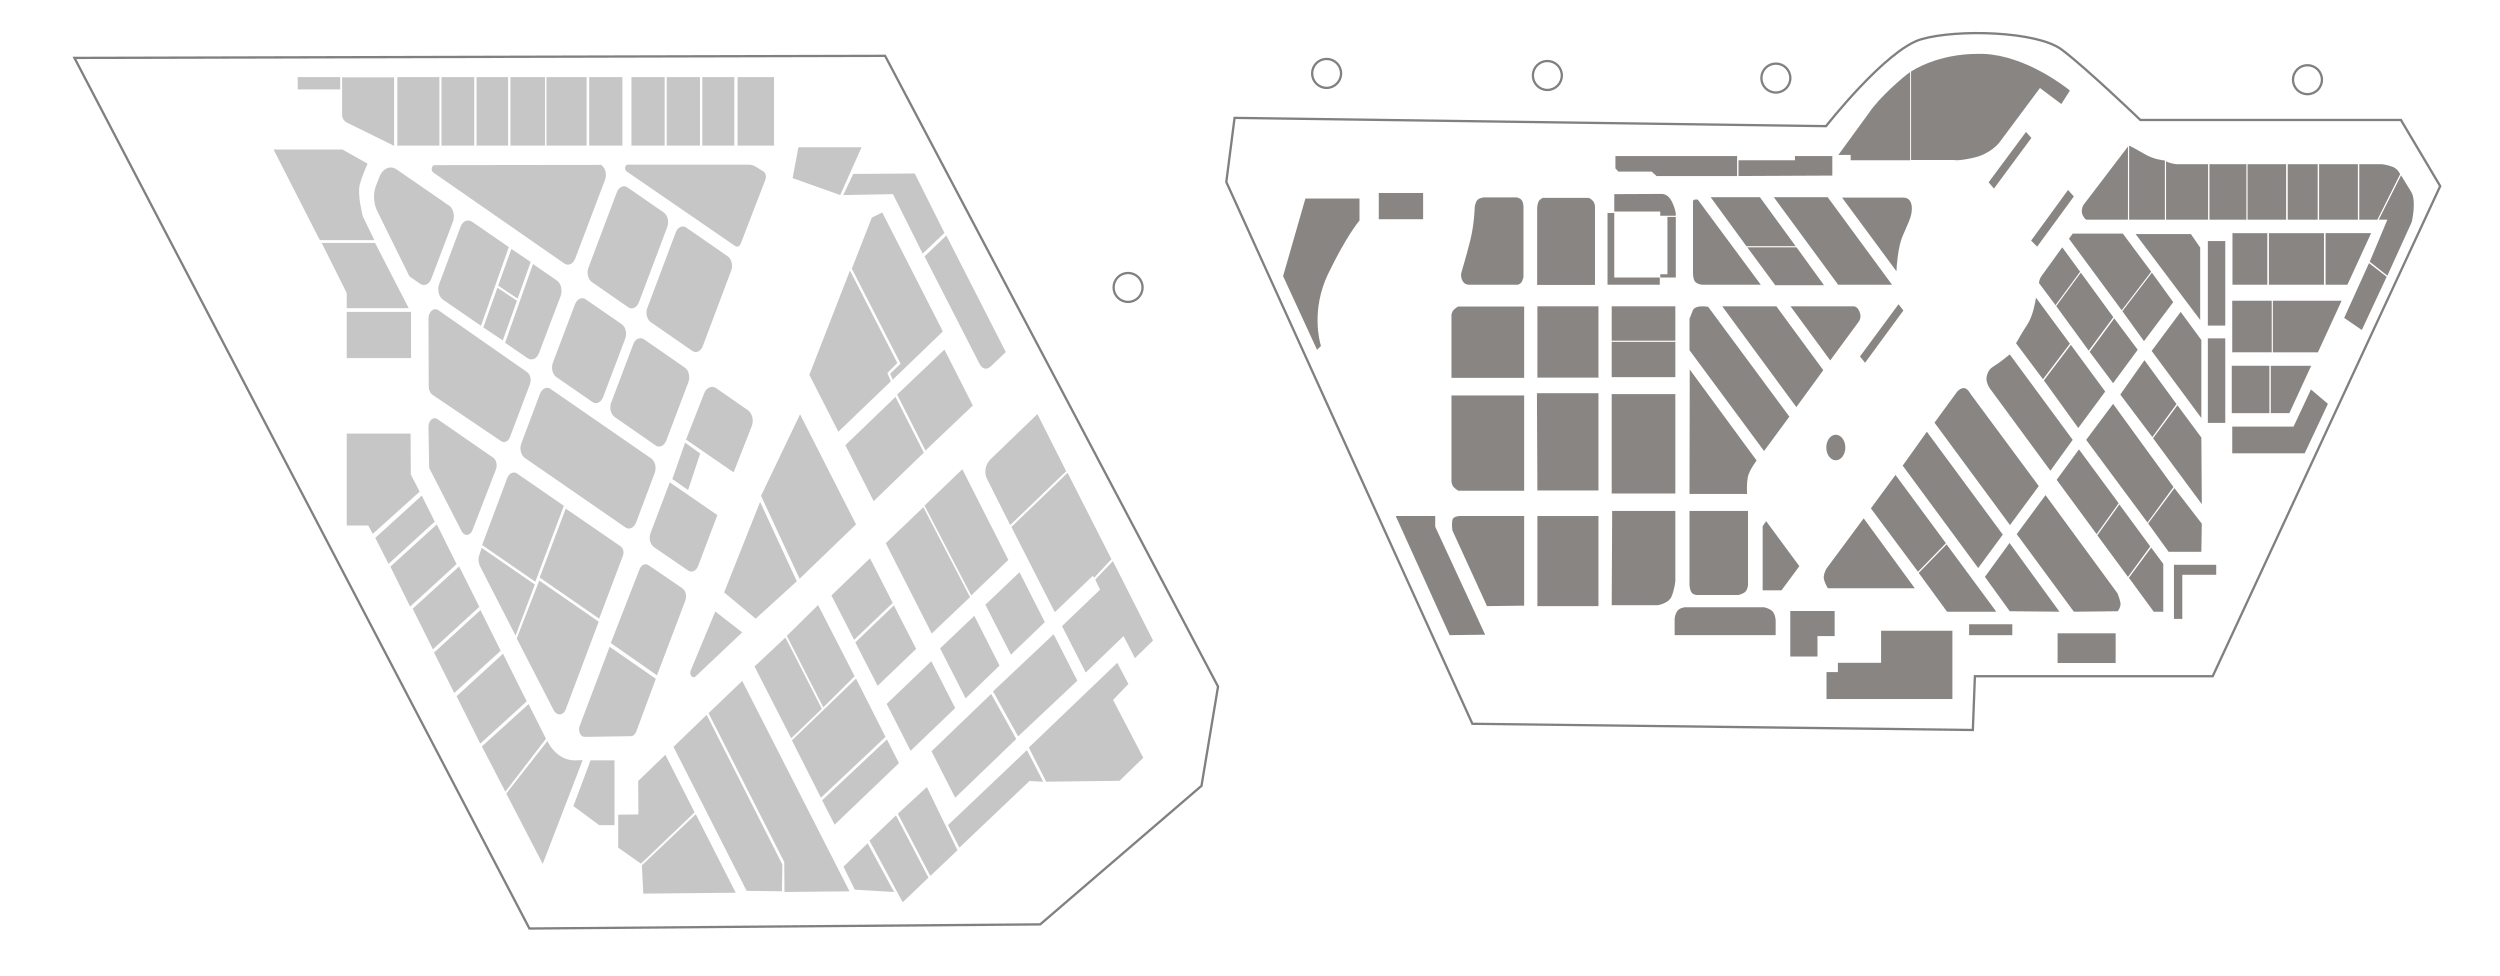 <?xml version="1.0" encoding="UTF-8" standalone="no"?>
<!-- Generator: Adobe Illustrator 26.4.1, SVG Export Plug-In . SVG Version: 6.00 Build 0)  -->

<svg
   version="1.1"
   id="Layer_1"
   x="0px"
   y="0px"
   width="1076.5px"
   height="420.3px"
   viewBox="0 0 1076.5 420.3"
   style="enable-background:new 0 0 1076.5 420.3;"
   xml:space="preserve"
   xmlns="http://www.w3.org/2000/svg"
   xmlns:svg="http://www.w3.org/2000/svg"><defs
   id="defs762" />
<style
   type="text/css"
   id="style423">
	.st0{fill:#C6C6C6;}
	.st1{fill:#898583;}
</style>
<g
   id="shops">
	<path
   class="st0"
   d="M 282.9,290.8 263,276.9 275.4,245.1 c 0.7,-1.9 2.5,-2.7 3.9,-1.7 l 14.5,9.9 c 1.5,1 2,3.4 1.3,5.3 z"
   id="path425" />
	<path
   class="st0"
   d="m 271.7,317 -19.9,0.3 c -1.8,0.1 -3,-2.5 -2.2,-4.7 l 12.9,-34.1 19.9,13.8 -8.5,22.9 c -0.5,1.1 -1.3,1.8 -2.2,1.8 z"
   id="path427" />
	<path
   class="st0"
   d="m 277.3,146.1 17.6,12.2 c 1.7,1.2 2.4,4 1.5,6.3 l -9.5,25.1 c -0.9,2.3 -3,3.3 -4.6,2.1 l -17.6,-12.2 c -1.7,-1.2 -2.4,-4 -1.5,-6.3 l 9.5,-25.1 c 0.8,-2.3 2.9,-3.2 4.6,-2.1 z"
   id="path429" />
	<path
   class="st0"
   d="m 323.7,183.5 -7.8,19.9 -20.5,-14.1 7.8,-19.9 c 1,-2.5 3.2,-3.5 5.1,-2.3 l 13.7,9.5 c 1.9,1.3 2.7,4.4 1.7,6.9 z"
   id="path431" />
	<path
   class="st0"
   d="m 281.6,235.6 c -1.6,-1.1 -2.3,-3.8 -1.5,-6 l 8.3,-21.9 20.5,14.1 -8.3,21.9 c -0.8,2.2 -2.8,3.1 -4.4,1.9 z"
   id="path433" />
	<path
   class="st0"
   d="m 269.2,145.9 -9.5,25.1 c -0.9,2.3 -3,3.3 -4.6,2.1 l -15.5,-10.7 c -1.7,-1.2 -2.4,-4 -1.5,-6.3 l 9.5,-25.1 c 0.9,-2.3 3,-3.3 4.6,-2.1 l 15.5,10.7 c 1.7,1.1 2.4,4 1.5,6.3 z"
   id="path435" />
	<polygon
   class="st0"
   points="161.6,231.6 181.6,213.4 187.2,224.6 167.3,242.8 "
   id="polygon437" />
	<polygon
   class="st0"
   points="168.1,244 188.1,225.8 196.6,242.9 176.6,261.2 "
   id="polygon439" />
	<polygon
   class="st0"
   points="177.7,262.1 197.7,243.9 206.4,261.3 186.4,279.6 "
   id="polygon441" />
	<polygon
   class="st0"
   points="186.9,281 206.9,262.7 215.6,280.2 195.6,298.4 "
   id="polygon443" />
	<polygon
   class="st0"
   points="196.6,299.8 216.6,281.5 226.8,302 206.8,320.2 "
   id="polygon445" />
	<path
   class="st0"
   d="m 195.1,95.3 -9.4,24.8 c -0.9,2.4 -3.1,3.3 -4.8,2.1 L 176.3,119 162.4,90.8 c -1.6,-3.3 -1.8,-7.4 -0.5,-10.8 l 1.5,-3.9 c 1.4,-3.6 4.6,-5 7.3,-3.2 l 22.9,15.8 c 1.6,1.3 2.3,4.2 1.5,6.6 z"
   id="path447" />
	<path
   class="st0"
   d="m 281.9,203.7 -8,21.3 c -0.9,2.3 -3,3.3 -4.6,2.1 L 226,197.2 c -1.7,-1.2 -2.4,-4 -1.5,-6.3 l 8,-21.3 c 0.9,-2.3 3,-3.3 4.6,-2.1 l 43.3,29.9 c 1.7,1.2 2.4,4 1.5,6.3 z"
   id="path449" />
	<path
   class="st0"
   d="m 267.3,235.3 c 1.1,0.8 1.5,2.6 0.9,4.1 l -10.2,27 -25.6,-17.7 11.2,-29.7 z"
   id="path451" />
	<path
   class="st0"
   d="m 238.4,305.8 -15.9,-30.9 9.7,-24.9 25.6,17.7 -14.1,37.5 c -1,3 -3.9,3.2 -5.3,0.6 z"
   id="path453" />
	<path
   class="st0"
   d="m 207.6,234.7 10.8,-28.8 c 0.8,-2.2 2.8,-3.1 4.4,-1.9 l 20,13.8 -12.3,32.7 z"
   id="path455" />
	<path
   class="st0"
   d="m 206.7,243.8 c -0.7,-1.5 -0.9,-3.3 -0.3,-4.8 l 1,-3.1 22.9,15.8 -8.3,22 z"
   id="path457" />
	<path
   class="st0"
   d="m 198.8,228.8 -14,-27.3 -0.3,-17.7 c 0,-2.7 2.1,-4.6 3.9,-3.3 l 24,16.6 c 1.3,0.9 1.8,3.1 1.2,4.9 l -10.2,26.4 c -1,2.4 -3.4,2.6 -4.6,0.4 z"
   id="path459" />
	<path
   class="st0"
   d="m 188.8,133.6 38.1,26.6 c 1.5,1 2,3.3 1.3,5.2 l -8.6,22.8 c -0.7,1.9 -2.5,2.7 -3.9,1.7 L 186.2,170 c -1,-0.7 -1.6,-2.1 -1.6,-3.6 l -0.1,-29.2 c 0,-3 2.3,-5 4.3,-3.6 z"
   id="path461" />
	<path
   class="st0"
   d="m 291,100 c 0.9,-2.3 2.9,-3.1 4.5,-2 l 17.9,12.4 c 1.6,1.1 2.3,3.9 1.5,6 l -12.3,32.7 c -0.9,2.3 -2.9,3.1 -4.5,2 l -17.9,-12.4 c -1.6,-1.1 -2.3,-3.9 -1.5,-6 z"
   id="path463" />
	<path
   class="st0"
   d="m 325.3,71.7 3.4,2.1 c 1,0.6 1.4,2.2 0.9,3.5 L 319,104.8 c -0.5,1.3 -1.6,1.8 -2.5,1.1 L 269.8,73.8 c -1.1,-0.7 -0.7,-2.9 0.5,-2.9 h 52.5 c 0.8,0.1 1.7,0.3 2.5,0.8 z"
   id="path465" />
	<path
   class="st0"
   d="m 285.8,91.5 c 1.7,1.2 2.4,4 1.5,6.3 l -12.2,32.4 c -0.9,2.3 -3,3.3 -4.6,2.1 l -15.6,-10.8 c -1.7,-1.2 -2.4,-4 -1.5,-6.3 l 12.2,-32.4 c 0.9,-2.3 3,-3.3 4.6,-2.1 z"
   id="path467" />
	<path
   class="st0"
   d="m 187.2,71.1 71.7,-0.1 0.5,0.5 c 1.5,1.4 1.9,3.9 1.1,6 l -12.8,33.8 c -0.9,2.4 -3,3.4 -4.8,2.1 L 186.6,74.3 c -1.2,-0.8 -0.8,-3.2 0.6,-3.2 z"
   id="path469" />
	<rect
   x="317.6"
   y="33.2"
   class="st0"
   width="15.7"
   height="29.5"
   id="rect471" />
	<rect
   x="302.4"
   y="33.2"
   class="st0"
   width="13.8"
   height="29.5"
   id="rect473" />
	<rect
   x="287.1"
   y="33.2"
   class="st0"
   width="14.3"
   height="29.5"
   id="rect475" />
	<rect
   x="271.9"
   y="33.2"
   class="st0"
   width="14.3"
   height="29.5"
   id="rect477" />
	<rect
   x="253.7"
   y="33.2"
   class="st0"
   width="14.3"
   height="29.5"
   id="rect479" />
	<rect
   x="235.3"
   y="33.2"
   class="st0"
   width="17.3"
   height="29.5"
   id="rect481" />
	<rect
   x="219.8"
   y="33.2"
   class="st0"
   width="14.9"
   height="29.5"
   id="rect483" />
	<rect
   x="205.2"
   y="33.2"
   class="st0"
   width="13.6"
   height="29.5"
   id="rect485" />
	<rect
   x="190.1"
   y="33.2"
   class="st0"
   width="14.1"
   height="29.5"
   id="rect487" />
	<rect
   x="171.1"
   y="33.2"
   class="st0"
   width="18.1"
   height="29.5"
   id="rect489" />
	<rect
   x="128.2"
   y="33.2"
   class="st0"
   width="18.3"
   height="5.3"
   id="rect491" />
	<path
   class="st0"
   d="M 147.3,49.5 V 33.3 h 22.4 v 0 29.5 L 149.2,52.7 c -1.1,-0.6 -1.9,-1.9 -1.9,-3.2 z"
   id="path493" />
	<path
   class="st0"
   d="m 158.3,70.5 c 0,0 -2.3,4.8 -3.4,9.1 -1.1,4.2 1.3,13.5 1.3,13.5 l 5,10.3 h -23.5 l -19.9,-39 h 29.7 z"
   id="path495" />
	<polygon
   class="st0"
   points="149.3,126.2 138.5,104.6 161.5,104.6 176,132.7 149.3,132.7 "
   id="polygon497" />
	<rect
   x="149.3"
   y="134.3"
   class="st0"
   width="27.7"
   height="19.9"
   id="rect499" />
	<polygon
   class="st0"
   points="160.5,229.9 158.6,226.3 149.3,226.3 149.3,186.7 176.8,186.7 176.9,204.3 180.7,211.7 "
   id="polygon501" />
	<polygon
   class="st0"
   points="258,355.3 246.9,347.1 254.3,327.4 264.6,327.4 264.6,355.3 "
   id="polygon503" />
	<polygon
   class="st0"
   points="207.5,321.4 227.6,303.2 235.1,318.1 217.6,340.9 "
   id="polygon505" />
	<path
   class="st0"
   d="m 247.9,327.4 3,-0.1 -17.2,44.7 -15.7,-30.3 17.7,-22.6 c 2.7,5.4 7.3,8.5 12.2,8.3 z"
   id="path507" />
	<polygon
   class="st0"
   points="286.5,325 299.1,349.8 276,371.9 266.2,365 266.2,350.8 274.9,350.7 274.8,336.3 "
   id="polygon509" />
	<polygon
   class="st0"
   points="276.4,372.6 299.6,350.6 316.8,384.4 277,384.8 "
   id="polygon511" />
	<polygon
   class="st0"
   points="336.7,383.8 321.5,383.6 290,321.6 304.3,307.8 336.9,372.3 "
   id="polygon513" />
	<polygon
   class="st0"
   points="337.8,384.1 337.7,371.2 305.1,307.1 319.6,293.2 365.8,383.8 "
   id="polygon515" />
	<polygon
   class="st0"
   points="368.1,383.1 363.2,373.2 373.6,363.1 385,384.1 "
   id="polygon517" />
	<polygon
   class="st0"
   points="388.7,388.5 374.4,362 385.8,351.1 399.8,377.9 "
   id="polygon519" />
	<polygon
   class="st0"
   points="400.6,377.2 386.6,350.4 399.1,338.9 412.3,366.1 "
   id="polygon521" />
	<polygon
   class="st0"
   points="387.1,328.6 359.4,355.1 354,344.6 381.9,318.4 "
   id="polygon523" />
	<polygon
   class="st0"
   points="381.3,317.3 353.5,343.5 341,318.8 368.6,292.2 "
   id="polygon525" />
	<polygon
   class="st0"
   points="426.8,298.8 437.6,318.2 411.3,343.5 401.1,323.5 "
   id="polygon527" />
	<polygon
   class="st0"
   points="443.3,336.3 413.1,365 408.2,355.3 442.2,323 449.2,336.6 "
   id="polygon529" />
	<polygon
   class="st0"
   points="479.3,301.4 492.3,326.3 482.1,336.2 450.5,336.6 443,321.9 481.1,285.4 485.9,294.5 "
   id="polygon531" />
	<polygon
   class="st0"
   points="353.9,305.2 340.7,317.9 324.9,287 338.2,274.5 "
   id="polygon533" />
	<polygon
   class="st0"
   points="352.3,260.5 352.3,260.6 368,291.2 354.5,304.6 338.8,273.8 "
   id="polygon535" />
	<polygon
   class="st0"
   points="384.4,259.6 367.8,275.5 358,256.4 357.8,256.6 374.6,240.4 375.6,242.3 "
   id="polygon537" />
	<polygon
   class="st0"
   points="368.3,276.6 384.9,260.7 394.5,279.4 377.9,295.3 "
   id="polygon539" />
	<polygon
   class="st0"
   points="411.3,304.9 392.1,323.3 381.8,303.1 401,284.7 "
   id="polygon541" />
	<polygon
   class="st0"
   points="427.6,297.7 453.7,273.1 463.9,293.1 438.4,317.1 "
   id="polygon543" />
	<polygon
   class="st0"
   points="404.8,279.2 419.5,265.2 419.5,265.1 430.4,286.6 415.8,300.7 "
   id="polygon545" />
	<polygon
   class="st0"
   points="424.3,260.4 439,246.4 449.9,267.9 435.3,281.9 "
   id="polygon547" />
	<polygon
   class="st0"
   points="467.5,289.6 457.3,269.6 473.7,253.9 471.6,249.6 479.2,241.6 496.5,275.8 488.7,283.4 483.8,273.9 "
   id="polygon549" />
	<path
   class="st0"
   d="m 423,158.2 c -0.4,-0.3 -0.7,-0.7 -1,-1.1 l -23.9,-46.7 9.4,-9 25.6,50.2 -6.3,6 c -1.4,1.3 -2.7,1.5 -3.8,0.6 z"
   id="path551" />
	<polygon
   class="st0"
   points="367.4,74.9 393.9,74.7 406.7,100.3 397.3,109.2 384.5,83.6 363.1,84 "
   id="polygon553" />
	<polygon
   class="st0"
   points="397.6,218.4 417.7,257.1 401.2,272.8 381.4,233.9 "
   id="polygon555" />
	<polygon
   class="st0"
   points="414.3,202.1 414.4,202.1 434.2,241.1 418.2,256.4 398.1,217.7 "
   id="polygon557" />
	<polygon
   class="st0"
   points="435.5,226.9 459.7,203.6 478.6,240.8 471.1,248.8 470.6,247.9 454.2,263.6 "
   id="polygon559" />
	<path
   class="st0"
   d="m 424.9,206 -0.3,-0.8 c -0.2,-0.7 -0.3,-1.3 -0.3,-2 0,-2.2 0.8,-4.1 2.5,-5.7 l 19.9,-19.2 12.4,24.6 -24.1,23.2 z"
   id="path561" />
	<polygon
   class="st0"
   points="398.5,194 386.3,169.9 406.6,150.6 406.7,150.6 418.9,174.6 "
   id="polygon563" />
	<polygon
   class="st0"
   points="376.2,215.8 364,191.7 385.6,170.9 397.8,194.9 "
   id="polygon565" />
	<polygon
   class="st0"
   points="384.4,163.5 383.3,160.9 387.8,156.6 366.8,115.7 375.4,93.7 379.9,91.5 406,142.7 "
   id="polygon567" />
	<polygon
   class="st0"
   points="383.6,164.2 361,185.9 348.5,161.4 366,116.5 386.4,156.3 382.1,160.6 "
   id="polygon569" />
	<polygon
   class="st0"
   points="371,63.4 361.8,84 341.3,76.7 343.8,63.4 "
   id="polygon571" />
	<polygon
   class="st0"
   points="327.7,213.5 344.5,178.4 368.6,225.8 344.3,249.2 "
   id="polygon573" />
	<polygon
   class="st0"
   points="311.8,255.1 327.3,216.1 343.1,250.3 325.4,266.4 "
   id="polygon575" />
	<polygon
   class="st0"
   points="296.3,211 289.5,206.3 295,190.6 301.5,195.3 "
   id="polygon577" />
	<polygon
   class="st0"
   points="214.5,123 220.2,107.2 228.5,112.8 222.9,128.6 "
   id="polygon579" />
	<polygon
   class="st0"
   points="222.6,129.5 216.5,146.6 208.1,141 214.2,123.9 "
   id="polygon581" />
	<path
   class="st0"
   d="m 239.8,120.8 c 1.8,1.2 2.5,4.3 1.6,6.7 l -9.3,24.5 c -0.9,2.5 -3.1,3.5 -5,2.2 l -9.6,-6.6 12,-33.9 z"
   id="path583" />
	<path
   class="st0"
   d="m 198.3,97.7 c 0.9,-2.5 3.1,-3.5 5,-2.2 l 15.8,10.9 -12,33.9 -16.4,-11.3 c -1.8,-1.3 -2.5,-4.3 -1.6,-6.7 z"
   id="path585" />
	<path
   class="st0"
   d="m 319.6,272.3 -19.9,18.8 c -1.1,1.4 -2.9,-0.1 -2.4,-2.1 L 308,263.3 Z"
   id="path587" />
</g>
<g
   id="grand2">
	<polygon
   class="st1"
   points="748.6,69 748.6,75.8 789,75.6 789,67.2 772.9,67.2 772.9,69 "
   id="polygon590" />
	<polygon
   class="st1"
   points="696.9,73.9 711.2,73.9 713.3,75.8 748,75.8 748,67.2 695.6,67.2 695.6,72.5 "
   id="polygon592" />
	<polygon
   class="st1"
   points="785.4,122.8 773.6,106.5 752.4,106.5 764.4,122.8 "
   id="polygon594" />
	<polygon
   class="st1"
   points="773.2,106 757.8,84.9 736.6,84.9 752,106 "
   id="polygon596" />
	<polygon
   class="st1"
   points="814.7,122.6 787,84.9 763.8,84.9 791.5,122.6 "
   id="polygon598" />
	<path
   class="st1"
   d="m 819.7,85.1 c -0.2,0 -0.3,0 -0.3,0 h -26.2 l 23.4,31.7 c 0.1,-2.5 0.7,-10.5 2.6,-15 0.6,-1.4 1.1,-2.6 1.6,-3.7 1.5,-3.4 2.7,-6 2.4,-9.3 -0.4,-3.4 -2.6,-3.7 -3.5,-3.7 z"
   id="path600" />
	<path
   class="st1"
   d="m 771,131.9 17.1,23.3 12.2,-16.6 c 0.1,-0.1 1.5,-1.9 0.4,-4.4 -0.9,-2.2 -2.2,-2.3 -2.5,-2.3 z"
   id="path602" />
	<polygon
   class="st1"
   points="785.1,159.4 764.9,131.9 741.6,131.9 773.5,175.3 "
   id="polygon604" />
	<path
   class="st1"
   d="m 733.1,131.9 c -1.6,0 -3.6,0.3 -4.2,1.8 -1,2.5 -1.3,3.4 -1.4,3.6 v 13.5 l 32.1,43.4 10.9,-14.8 -34.9,-47.2 c -0.4,-0.2 -1.4,-0.3 -2.5,-0.3 z"
   id="path606" />
	<path
   class="st1"
   d="m 727.5,212.7 h 24.8 c -0.1,-1 -0.2,-4.5 0.3,-7.2 0.6,-2.9 3.2,-6.4 3.8,-7.2 l -28.8,-39.2 z"
   id="path608" />
	<path
   class="st1"
   d="m 727.5,220 v 30.6 c 0,0 -0.2,1.9 0.5,3.8 0.6,1.8 2.6,1.8 2.7,1.8 h 17.9 c 0,0 2.4,-0.5 3.3,-1.8 1,-1.5 0.8,-3.9 0.8,-4 V 220 Z"
   id="path610" />
	<path
   class="st1"
   d="m 694.2,220 -0.2,40.6 h 19.8 c 0,0 4.6,-0.7 5.9,-3.6 1.3,-2.9 1.7,-6.7 1.7,-6.7 V 220 Z"
   id="path612" />
	<rect
   x="662"
   y="222.2"
   class="st1"
   width="26.3"
   height="38.8"
   id="rect614" />
	<path
   class="st1"
   d="m 628.6,222.2 c -0.5,0 -2.8,0.1 -3.2,1.7 -0.4,2 0,4.5 0,4.5 l 14.9,32.6 16,-0.2 v -38.6 z"
   id="path616" />
	<path
   class="st1"
   d="m 625,170.2 v 36.7 c 0,0 -0.1,1.7 1,2.9 1.2,1.2 2,1.5 2,1.5 h 28.3 v -41 H 625 Z"
   id="path618" />
	<polygon
   class="st1"
   points="688.3,211.2 688.3,169.3 661.8,169.3 662,211.2 "
   id="polygon620" />
	<rect
   x="662"
   y="131.9"
   class="st1"
   width="26.3"
   height="30.7"
   id="rect622" />
	<path
   class="st1"
   d="m 628,131.9 c -0.2,0.1 -1.2,0.7 -2,1.5 -0.9,0.9 -1,2.2 -1,2.2 v 27.1 h 31.3 V 132 H 628 Z"
   id="path624" />
	<path
   class="st1"
   d="m 664.7,85.1 c 0,0 -1.7,0.5 -2.2,1.7 -0.4,0.9 -0.6,2.5 -0.6,2.5 v 33.4 h 24.9 V 89.2 c 0,0 0.1,-1.6 -0.9,-2.7 -0.8,-0.9 -1.7,-1.3 -1.9,-1.3 h -19.3 z"
   id="path626" />
	<path
   class="st1"
   d="m 638.5,85.1 c 0,0 -2,0.2 -2.7,1.5 -0.7,1.4 -0.8,2.7 -0.8,2.7 0,0.1 -0.1,6.9 -1.9,14.2 -1.8,7.2 -3.7,13.3 -3.7,13.4 0,0 -0.7,1.6 0.2,3.7 0.8,1.9 2.5,2 2.8,2 h 21.2 c 0,0 1.3,-0.4 1.7,-1.3 0.5,-1 0.7,-2 0.7,-2 V 88.7 c 0,0 -0.1,-1.4 -0.6,-2.3 -0.6,-1 -2,-1.3 -2.2,-1.4 h -14.7 z"
   id="path628" />
	<polygon
   class="st1"
   points="714.7,122.6 714.7,119.5 695.1,119.5 695.1,91.7 692.2,91.7 692.2,122.6 "
   id="polygon630" />
	<polygon
   class="st1"
   points="714.9,118.1 714.9,119.5 721.6,119.5 721.6,93.4 718,93.4 718,118.1 "
   id="polygon632" />
	<path
   class="st1"
   d="m 695.1,83.6 v 7.5 h 19.8 v 1.8 h 6.7 V 92 c 0,0 -0.4,-3.1 -2.1,-5.9 -1.5,-2.5 -3.5,-2.6 -3.9,-2.6 z"
   id="path634" />
	<rect
   x="694"
   y="131.9"
   class="st1"
   width="27.4"
   height="14.8"
   id="rect636" />
	<rect
   x="694"
   y="147.2"
   class="st1"
   width="27.4"
   height="15.2"
   id="rect638" />
	<rect
   x="694"
   y="169.7"
   class="st1"
   width="27.4"
   height="42.8"
   id="rect640" />
	<path
   class="st1"
   d="m 822.4,31.1 c -2.2,1.4 -13.2,10.8 -17.6,17.5 l -13.2,18.1 h 5.3 V 69 h 25.6 V 31.1 Z"
   id="path642" />
	<path
   class="st1"
   d="m 851.5,23.2 c -16.7,0 -27.4,6.8 -28.6,7.6 v 38.1 h 18.5 0.1 c 0,0 0.3,0.1 1.1,0.1 1.1,0 3.3,-0.2 7.3,-1.1 7,-1.5 11,-6.4 11,-6.5 l 17.5,-23.5 9.2,6.9 3.7,-5.8 c -1.9,-1.6 -19,-15 -37.1,-15.8 -1,0 -1.8,0 -2.7,0 0,0 0,0 0,0 z"
   id="shop-g2f1-034" />
	<path
   class="st1"
   d="m 897.1,88.3 c 0,0 -1.3,2.3 -0.3,4.4 1,1.9 1.6,1.9 1.7,1.9 h 17.8 V 63.1 Z"
   id="path646" />
	<path
   class="st1"
   d="m 916.8,94.6 h 15.4 V 69.1 c -1,-0.1 -4.7,-0.4 -8.8,-2.8 -3.6,-2.1 -5.7,-3.2 -6.6,-3.6 z"
   id="path648" />
	<path
   class="st1"
   d="m 932.7,94.6 h 18.1 V 70.7 h -12.9 c 0,0 -0.1,0 -0.4,0 -0.5,0 -1.4,-0.1 -2.6,-0.4 -1.1,-0.3 -1.8,-0.6 -2.2,-0.9 z"
   id="path650" />
	<rect
   x="951.4"
   y="70.7"
   class="st1"
   width="15.9"
   height="23.9"
   id="rect652" />
	<rect
   x="967.8"
   y="70.7"
   class="st1"
   width="16.6"
   height="23.9"
   id="rect654" />
	<rect
   x="985.1"
   y="70.7"
   class="st1"
   width="12.9"
   height="23.9"
   id="rect656" />
	<rect
   x="998.6"
   y="70.7"
   class="st1"
   width="16.7"
   height="23.9"
   id="rect658" />
	<path
   class="st1"
   d="m 1015.9,70.7 v 23.9 h 7.8 l 9.8,-19.6 c -0.2,-0.5 -1.2,-2.4 -3.3,-3.2 -2.4,-0.9 -4.5,-1.1 -4.7,-1.1 z"
   id="path660" />
	<path
   class="st1"
   d="m 1024.3,94.6 h 3.7 l -7.6,18.1 7.6,6 10.5,-23.1 c 0,0 2.2,-9.2 -0.3,-13.1 -2,-3.2 -3.6,-5.9 -4.3,-7 z"
   id="path662" />
	<polygon
   class="st1"
   points="1010.8,122.6 1021,100.4 1001.4,100.4 1001.4,122.6 "
   id="polygon664" />
	<rect
   x="977"
   y="100.4"
   class="st1"
   width="23.7"
   height="22.2"
   id="rect666" />
	<rect
   x="961.3"
   y="100.4"
   class="st1"
   width="15"
   height="22.2"
   id="rect668" />
	<polygon
   class="st1"
   points="998.1,151.7 1008.3,129.5 978.7,129.5 978.7,151.7 "
   id="polygon670" />
	<rect
   x="961.2"
   y="129.5"
   class="st1"
   width="17"
   height="22.2"
   id="rect672" />
	<rect
   x="961"
   y="157.5"
   class="st1"
   width="16.2"
   height="20.4"
   id="rect674" />
	<polygon
   class="st1"
   points="985.8,177.9 995.2,157.5 977.8,157.5 977.8,177.9 "
   id="polygon676" />
	<rect
   x="950.7"
   y="145.7"
   class="st1"
   width="7.5"
   height="36.4"
   id="rect678" />
	<rect
   x="950.7"
   y="103.8"
   class="st1"
   width="7.5"
   height="36.4"
   id="rect680" />
	<polygon
   class="st1"
   points="947.4,106.6 943.4,100.8 919.6,100.8 947.4,137.8 "
   id="polygon682" />
	<polygon
   class="st1"
   points="947.9,146.4 939,134.3 926.5,151.1 947.9,180 "
   id="polygon684" />
	<polygon
   class="st1"
   points="935.8,130.1 926.6,117.4 913.9,134 923.2,146.9 "
   id="polygon686" />
	<polygon
   class="st1"
   points="913.6,133.6 926.3,117 914.1,100.6 892.5,100.6 890.9,102.8 "
   id="polygon688" />
	<polygon
   class="st1"
   points="920.5,150.6 910.4,137.1 899.8,151.5 909.9,165 "
   id="polygon690" />
	<polygon
   class="st1"
   points="910,136.6 896,117.4 885.4,131.8 899.4,151 "
   id="polygon692" />
	<path
   class="st1"
   d="m 888,106.5 c -1.3,1.9 -8.3,11.4 -9.1,12.6 -0.7,1 -0.9,2.4 -0.9,2.8 l 7.1,9.5 10.6,-14.4 z"
   id="path694" />
	<polygon
   class="st1"
   points="906.5,168.6 891.7,148.5 880.1,163.8 894.9,184.3 "
   id="polygon696" />
	<path
   class="st1"
   d="m 876.7,128.2 c -0.3,2 -1.4,8 -3.7,11.5 -2.4,3.6 -4.4,7.3 -4.9,8.1 l 11.6,15.5 11.6,-15.3 z"
   id="path698" />
	<polygon
   class="st1"
   points="947.9,188.4 937.6,174.5 927.1,188.7 948.1,217.1 "
   id="polygon700" />
	<polygon
   class="st1"
   points="937.2,174 923.4,155.1 913,169.9 926.8,188.2 "
   id="polygon702" />
	<polygon
   class="st1"
   points="947.9,237.6 948.1,225.5 936.3,210.2 925,225.4 933.8,237.6 "
   id="polygon704" />
	<polygon
   class="st1"
   points="935.9,209.7 909.9,173.9 898.3,189.4 924.7,225 "
   id="polygon706" />
	<polygon
   class="st1"
   points="931.5,263.4 931.5,242.8 926.3,235.8 916.7,248.8 927.4,263.4 "
   id="polygon708" />
	<polygon
   class="st1"
   points="925.9,235.3 912.6,217.2 903.1,230.5 916.3,248.4 "
   id="polygon710" />
	<polygon
   class="st1"
   points="912.3,216.7 895.2,193.5 885.6,206.6 902.8,230 "
   id="polygon712" />
	<path
   class="st1"
   d="m 865.4,152.6 c -0.9,0.7 -3.9,3.2 -5.8,4.4 l -0.2,0.1 c -2.1,1.4 -3.2,2 -3.9,4.9 -0.7,2.8 1.7,5.8 1.8,5.9 l 25.6,34.8 9.6,-13.3 z"
   id="path714" />
	<path
   class="st1"
   d="m 868.4,230 24.6,33.4 18.9,-0.2 c 0.3,-0.4 1.2,-1.7 1.2,-3 0,-1.6 -1.3,-4.7 -1.3,-4.7 l -31,-42.3 z"
   id="path716" />
	<polygon
   class="st1"
   points="886.8,263.4 865.3,233.8 854.7,248.4 865.4,263.2 "
   id="polygon718" />
	<polygon
   class="st1"
   points="862.4,230.2 829.7,185.9 819.3,200.5 851.8,244.6 "
   id="polygon720" />
	<path
   class="st1"
   d="m 845.6,167.1 c -1.7,0 -3.1,1.8 -3.1,1.9 l -9.5,13 32.5,44.1 12.4,-16.8 -29.4,-39.7 c -0.1,-0.2 -1.3,-2.5 -2.9,-2.5 z"
   id="path722" />
	<polygon
   class="st1"
   points="859.6,263.4 838.2,234.4 826.2,246.7 838.4,263.4 "
   id="polygon724" />
	<polygon
   class="st1"
   points="837.9,233.9 816.2,204.5 805.6,218.9 825.9,246.2 "
   id="polygon726" />
	<path
   class="st1"
   d="m 786.5,244.8 c 0,0 -1.6,2.7 -1.1,4.7 0.5,1.8 1.4,3.4 1.7,3.8 h 37.4 l -22,-30.1 z"
   id="path728" />
	<polygon
   class="st1"
   points="767.1,254.2 774.8,243.8 760.5,224.4 759,226.6 759,254.2 "
   id="polygon730" />
	<ellipse
   class="st1"
   cx="790.5"
   cy="192.7"
   rx="4.1"
   ry="5.5"
   id="ellipse732" />
	<polygon
   class="st1"
   points="819.6,133.7 817.5,131 800.9,153.5 803.1,156.2 "
   id="polygon734" />
	<polygon
   class="st1"
   points="893,84.6 890.5,81.8 874.6,103.6 877.2,106.2 "
   id="polygon736" />
	<polygon
   class="st1"
   points="874.7,59.4 872.4,56.8 856.3,78.5 858.6,81.2 "
   id="polygon738" />
	<path
   class="st1"
   d="m 730.4,85.9 c -1,0 -1.4,0.3 -1.4,0.8 v 30.5 c 0,0 -0.1,3.1 1,4.2 1.1,1.1 2.9,1.2 2.9,1.2 h 25.3 L 731.1,86 c -0.2,-0.1 -0.4,-0.1 -0.7,-0.1 z"
   id="path740" />
	<path
   class="st1"
   d="m 725.1,261.6 c 0,0 -2.1,0.1 -3.1,1.9 -1.1,1.9 -0.9,3.7 -0.9,3.7 v 6.3 h 43.5 v -6.3 c 0,0 -0.1,-2.7 -1.4,-4 -1.2,-1.2 -3.2,-1.6 -3.5,-1.7 h -34.6 z"
   id="path742" />
	<polygon
   class="st1"
   points="782.6,282.7 782.6,273.9 790,273.9 790,263.1 770.9,263.1 770.9,282.7 "
   id="polygon744" />
	<polygon
   class="st1"
   points="791.4,285.4 791.4,289.4 786.5,289.4 786.5,301 840.7,301 840.7,271.6 810,271.6 810,285.4 "
   id="polygon746" />
	<rect
   x="847.9"
   y="268.8"
   class="st1"
   width="18.6"
   height="4.7"
   id="rect748" />
	<rect
   x="886"
   y="272.7"
   class="st1"
   width="25"
   height="12.8"
   id="rect750" />
	<polygon
   id="Shape-2-006"
   class="st1"
   points="939.7,266.5 939.7,247.5 954.3,247.5 954.3,243.2 936.1,243.2 936.1,266.5 " />
	<polygon
   id="Shape-2-005"
   class="st1"
   points="961.2,195.2 992.4,195.2 1002.4,173.9 995.1,167.7 987.6,183.7 961.2,183.7 " />
	<polygon
   id="Shape-2-004"
   class="st1"
   points="1027.7,119.2 1020.1,113.3 1009.4,136.9 1017,142.1 " />
	<path
   id="Shape-2-003"
   class="st1"
   d="m 562.1,85.5 -9.6,33.4 14.6,31.7 1.7,-1.6 c -0.5,-1.7 -4.4,-15.5 3.1,-31.1 7.5,-15.5 12.8,-22.2 13.5,-22.9 v -9.5 z" />
	<polygon
   id="Shape-2-002"
   class="st1"
   points="639.5,273.3 618,226.8 618,222.2 601,222.2 624.2,273.5 " />
	<rect
   id="Shape-2-001"
   x="593.7"
   y="83.1"
   class="st1"
   width="19.1"
   height="11.3" />
</g>
<g
   id="floor"><path
     style="fill:none;stroke:#808080"
     d="m 531.608,50.757 254.673,3.562 c 0,0 25.824,-32.947 40.961,-37.4 15.138,-4.452 49.866,-3.562 60.552,4.452 10.686,8.014 33.838,30.276 33.838,30.276 H 1033.831 L 1050.75,80.142 952.799,291.182 H 850.395 L 849.505,314.335 634.012,311.663 528.046,78.361 Z"
     id="floor-2" /><path
     style="fill:none;stroke:#808080"
     d="m 32.057,24.933 349.063,-0.89 143.365,271.592 -7.124,42.742 -69.456,59.661 -219.945,1.781 z"
     id="floor-1" /></g><g
   id="trees"><circle
     style="fill:none;stroke:#808080"
     id="tree-1"
     cx="666.291"
     cy="32.502"
     r="6.233" /><circle
     style="fill:none;stroke:#808080"
     id="tree-2"
     cx="571.234"
     cy="31.612"
     r="6.233" /><circle
     style="fill:none;stroke:#808080"
     id="tree-3"
     cx="764.688"
     cy="33.615"
     r="6.233" /><circle
     style="fill:none;stroke:#808080"
     id="tree-4"
     cx="993.595"
     cy="34.316"
     r="6.233" /><circle
     style="fill:none;stroke:#808080"
     id="tree-5"
     cx="485.749"
     cy="123.775"
     r="6.233" /></g></svg>
